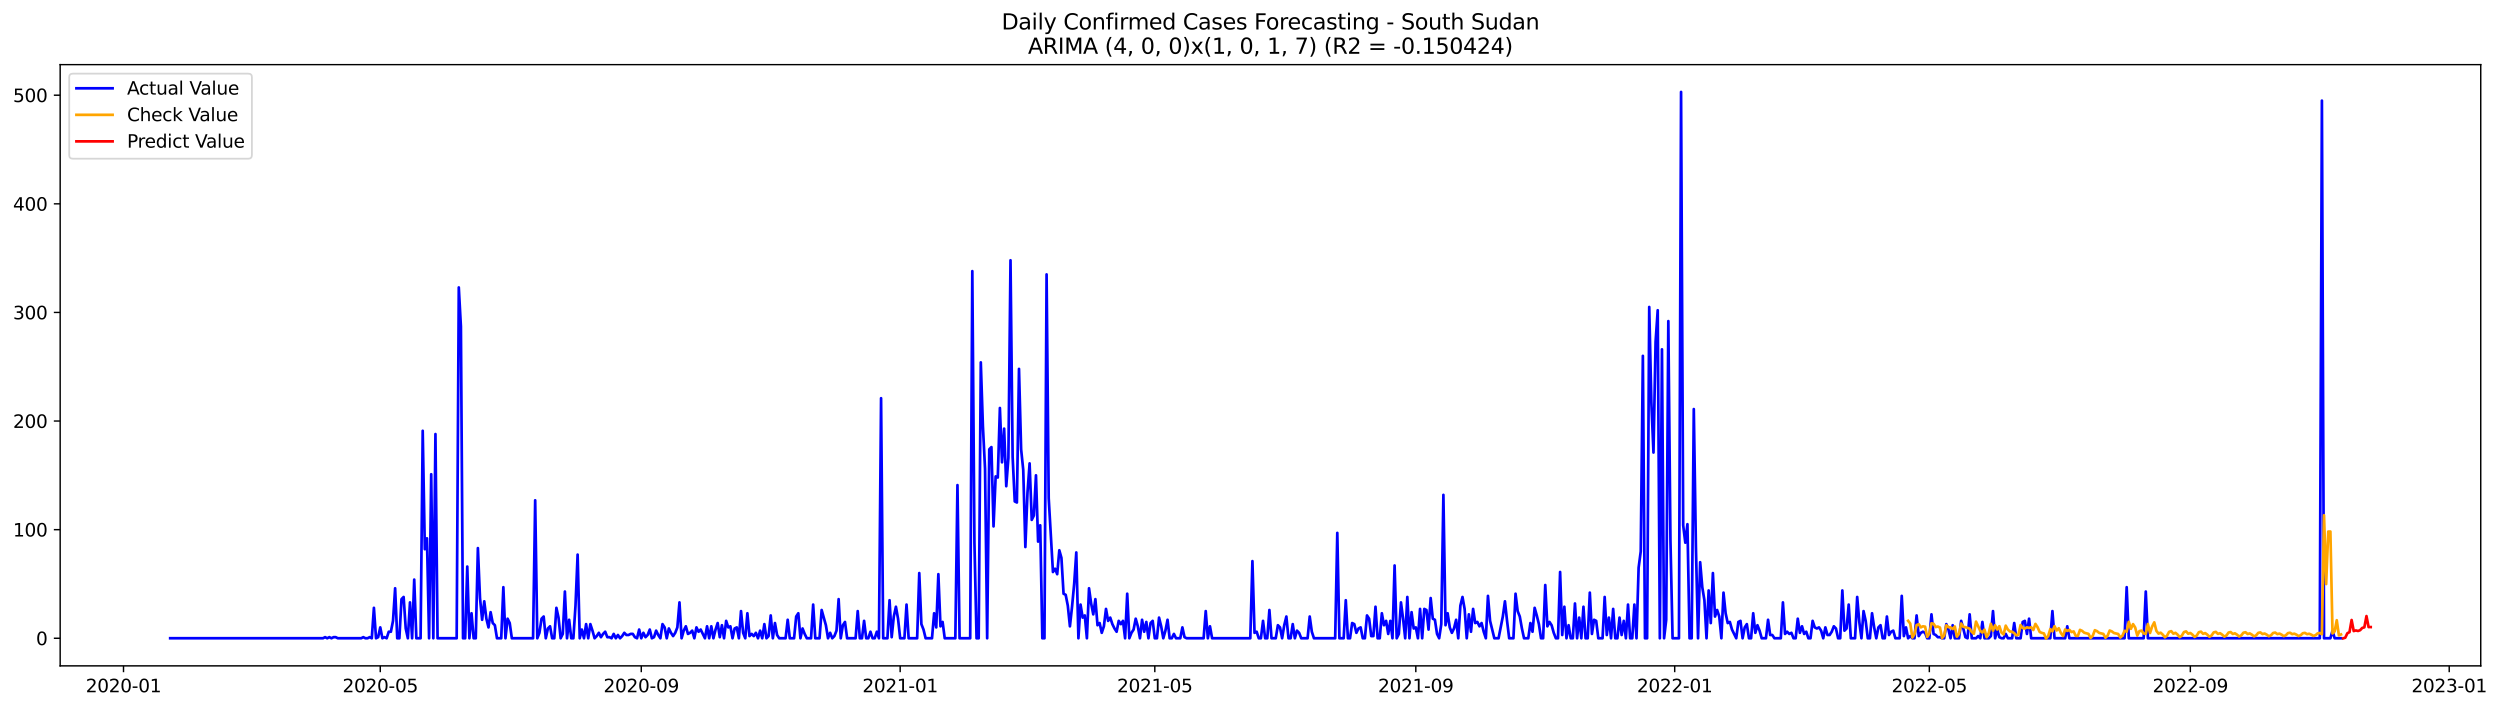 <?xml version="1.0" encoding="utf-8" standalone="no"?>
<!DOCTYPE svg PUBLIC "-//W3C//DTD SVG 1.1//EN"
  "http://www.w3.org/Graphics/SVG/1.1/DTD/svg11.dtd">
<svg xmlns:xlink="http://www.w3.org/1999/xlink" width="1383.145pt" height="392.274pt" viewBox="0 0 1383.145 392.274" xmlns="http://www.w3.org/2000/svg" version="1.1">
 <defs>
  <style type="text/css">*{stroke-linejoin: round; stroke-linecap: butt}</style>
 </defs>
 <g id="figure_1">
  <g id="patch_1">
   <path d="M 0 392.274 
L 1383.145 392.274 
L 1383.145 0 
L 0 0 
z
" style="fill: #ffffff"/>
  </g>
  <g id="axes_1">
   <g id="patch_2">
    <path d="M 33.288 368.396 
L 1372.487 368.396 
L 1372.487 35.755 
L 33.288 35.755 
z
" style="fill: #ffffff"/>
   </g>
   <g id="matplotlib.axis_1">
    <g id="xtick_1">
     <g id="line2d_1">
      <defs>
       <path id="m8ff5a5285f" d="M 0 0 
L 0 3.5 
" style="stroke: #000000; stroke-width: 0.8"/>
      </defs>
      <g>
       <use xlink:href="#m8ff5a5285f" x="68.332" y="368.396" style="stroke: #000000; stroke-width: 0.8"/>
      </g>
     </g>
     <g id="text_1">
      <!-- 2020-01 -->
      <g transform="translate(47.44 382.994)scale(0.1 -0.1)">
       <defs>
        <path id="DejaVuSans-32" d="M 1228 531 
L 3431 531 
L 3431 0 
L 469 0 
L 469 531 
Q 828 903 1448 1529 
Q 2069 2156 2228 2338 
Q 2531 2678 2651 2914 
Q 2772 3150 2772 3378 
Q 2772 3750 2511 3984 
Q 2250 4219 1831 4219 
Q 1534 4219 1204 4116 
Q 875 4013 500 3803 
L 500 4441 
Q 881 4594 1212 4672 
Q 1544 4750 1819 4750 
Q 2544 4750 2975 4387 
Q 3406 4025 3406 3419 
Q 3406 3131 3298 2873 
Q 3191 2616 2906 2266 
Q 2828 2175 2409 1742 
Q 1991 1309 1228 531 
z
" transform="scale(0.016)"/>
        <path id="DejaVuSans-30" d="M 2034 4250 
Q 1547 4250 1301 3770 
Q 1056 3291 1056 2328 
Q 1056 1369 1301 889 
Q 1547 409 2034 409 
Q 2525 409 2770 889 
Q 3016 1369 3016 2328 
Q 3016 3291 2770 3770 
Q 2525 4250 2034 4250 
z
M 2034 4750 
Q 2819 4750 3233 4129 
Q 3647 3509 3647 2328 
Q 3647 1150 3233 529 
Q 2819 -91 2034 -91 
Q 1250 -91 836 529 
Q 422 1150 422 2328 
Q 422 3509 836 4129 
Q 1250 4750 2034 4750 
z
" transform="scale(0.016)"/>
        <path id="DejaVuSans-2d" d="M 313 2009 
L 1997 2009 
L 1997 1497 
L 313 1497 
L 313 2009 
z
" transform="scale(0.016)"/>
        <path id="DejaVuSans-31" d="M 794 531 
L 1825 531 
L 1825 4091 
L 703 3866 
L 703 4441 
L 1819 4666 
L 2450 4666 
L 2450 531 
L 3481 531 
L 3481 0 
L 794 0 
L 794 531 
z
" transform="scale(0.016)"/>
       </defs>
       <use xlink:href="#DejaVuSans-32"/>
       <use xlink:href="#DejaVuSans-30" x="63.623"/>
       <use xlink:href="#DejaVuSans-32" x="127.246"/>
       <use xlink:href="#DejaVuSans-30" x="190.869"/>
       <use xlink:href="#DejaVuSans-2d" x="254.492"/>
       <use xlink:href="#DejaVuSans-30" x="290.576"/>
       <use xlink:href="#DejaVuSans-31" x="354.199"/>
      </g>
     </g>
    </g>
    <g id="xtick_2">
     <g id="line2d_2">
      <g>
       <use xlink:href="#m8ff5a5285f" x="210.388" y="368.396" style="stroke: #000000; stroke-width: 0.8"/>
      </g>
     </g>
     <g id="text_2">
      <!-- 2020-05 -->
      <g transform="translate(189.496 382.994)scale(0.1 -0.1)">
       <defs>
        <path id="DejaVuSans-35" d="M 691 4666 
L 3169 4666 
L 3169 4134 
L 1269 4134 
L 1269 2991 
Q 1406 3038 1543 3061 
Q 1681 3084 1819 3084 
Q 2600 3084 3056 2656 
Q 3513 2228 3513 1497 
Q 3513 744 3044 326 
Q 2575 -91 1722 -91 
Q 1428 -91 1123 -41 
Q 819 9 494 109 
L 494 744 
Q 775 591 1075 516 
Q 1375 441 1709 441 
Q 2250 441 2565 725 
Q 2881 1009 2881 1497 
Q 2881 1984 2565 2268 
Q 2250 2553 1709 2553 
Q 1456 2553 1204 2497 
Q 953 2441 691 2322 
L 691 4666 
z
" transform="scale(0.016)"/>
       </defs>
       <use xlink:href="#DejaVuSans-32"/>
       <use xlink:href="#DejaVuSans-30" x="63.623"/>
       <use xlink:href="#DejaVuSans-32" x="127.246"/>
       <use xlink:href="#DejaVuSans-30" x="190.869"/>
       <use xlink:href="#DejaVuSans-2d" x="254.492"/>
       <use xlink:href="#DejaVuSans-30" x="290.576"/>
       <use xlink:href="#DejaVuSans-35" x="354.199"/>
      </g>
     </g>
    </g>
    <g id="xtick_3">
     <g id="line2d_3">
      <g>
       <use xlink:href="#m8ff5a5285f" x="354.792" y="368.396" style="stroke: #000000; stroke-width: 0.8"/>
      </g>
     </g>
     <g id="text_3">
      <!-- 2020-09 -->
      <g transform="translate(333.9 382.994)scale(0.1 -0.1)">
       <defs>
        <path id="DejaVuSans-39" d="M 703 97 
L 703 672 
Q 941 559 1184 500 
Q 1428 441 1663 441 
Q 2288 441 2617 861 
Q 2947 1281 2994 2138 
Q 2813 1869 2534 1725 
Q 2256 1581 1919 1581 
Q 1219 1581 811 2004 
Q 403 2428 403 3163 
Q 403 3881 828 4315 
Q 1253 4750 1959 4750 
Q 2769 4750 3195 4129 
Q 3622 3509 3622 2328 
Q 3622 1225 3098 567 
Q 2575 -91 1691 -91 
Q 1453 -91 1209 -44 
Q 966 3 703 97 
z
M 1959 2075 
Q 2384 2075 2632 2365 
Q 2881 2656 2881 3163 
Q 2881 3666 2632 3958 
Q 2384 4250 1959 4250 
Q 1534 4250 1286 3958 
Q 1038 3666 1038 3163 
Q 1038 2656 1286 2365 
Q 1534 2075 1959 2075 
z
" transform="scale(0.016)"/>
       </defs>
       <use xlink:href="#DejaVuSans-32"/>
       <use xlink:href="#DejaVuSans-30" x="63.623"/>
       <use xlink:href="#DejaVuSans-32" x="127.246"/>
       <use xlink:href="#DejaVuSans-30" x="190.869"/>
       <use xlink:href="#DejaVuSans-2d" x="254.492"/>
       <use xlink:href="#DejaVuSans-30" x="290.576"/>
       <use xlink:href="#DejaVuSans-39" x="354.199"/>
      </g>
     </g>
    </g>
    <g id="xtick_4">
     <g id="line2d_4">
      <g>
       <use xlink:href="#m8ff5a5285f" x="498.022" y="368.396" style="stroke: #000000; stroke-width: 0.8"/>
      </g>
     </g>
     <g id="text_4">
      <!-- 2021-01 -->
      <g transform="translate(477.13 382.994)scale(0.1 -0.1)">
       <use xlink:href="#DejaVuSans-32"/>
       <use xlink:href="#DejaVuSans-30" x="63.623"/>
       <use xlink:href="#DejaVuSans-32" x="127.246"/>
       <use xlink:href="#DejaVuSans-31" x="190.869"/>
       <use xlink:href="#DejaVuSans-2d" x="254.492"/>
       <use xlink:href="#DejaVuSans-30" x="290.576"/>
       <use xlink:href="#DejaVuSans-31" x="354.199"/>
      </g>
     </g>
    </g>
    <g id="xtick_5">
     <g id="line2d_5">
      <g>
       <use xlink:href="#m8ff5a5285f" x="638.904" y="368.396" style="stroke: #000000; stroke-width: 0.8"/>
      </g>
     </g>
     <g id="text_5">
      <!-- 2021-05 -->
      <g transform="translate(618.012 382.994)scale(0.1 -0.1)">
       <use xlink:href="#DejaVuSans-32"/>
       <use xlink:href="#DejaVuSans-30" x="63.623"/>
       <use xlink:href="#DejaVuSans-32" x="127.246"/>
       <use xlink:href="#DejaVuSans-31" x="190.869"/>
       <use xlink:href="#DejaVuSans-2d" x="254.492"/>
       <use xlink:href="#DejaVuSans-30" x="290.576"/>
       <use xlink:href="#DejaVuSans-35" x="354.199"/>
      </g>
     </g>
    </g>
    <g id="xtick_6">
     <g id="line2d_6">
      <g>
       <use xlink:href="#m8ff5a5285f" x="783.308" y="368.396" style="stroke: #000000; stroke-width: 0.8"/>
      </g>
     </g>
     <g id="text_6">
      <!-- 2021-09 -->
      <g transform="translate(762.416 382.994)scale(0.1 -0.1)">
       <use xlink:href="#DejaVuSans-32"/>
       <use xlink:href="#DejaVuSans-30" x="63.623"/>
       <use xlink:href="#DejaVuSans-32" x="127.246"/>
       <use xlink:href="#DejaVuSans-31" x="190.869"/>
       <use xlink:href="#DejaVuSans-2d" x="254.492"/>
       <use xlink:href="#DejaVuSans-30" x="290.576"/>
       <use xlink:href="#DejaVuSans-39" x="354.199"/>
      </g>
     </g>
    </g>
    <g id="xtick_7">
     <g id="line2d_7">
      <g>
       <use xlink:href="#m8ff5a5285f" x="926.538" y="368.396" style="stroke: #000000; stroke-width: 0.8"/>
      </g>
     </g>
     <g id="text_7">
      <!-- 2022-01 -->
      <g transform="translate(905.646 382.994)scale(0.1 -0.1)">
       <use xlink:href="#DejaVuSans-32"/>
       <use xlink:href="#DejaVuSans-30" x="63.623"/>
       <use xlink:href="#DejaVuSans-32" x="127.246"/>
       <use xlink:href="#DejaVuSans-32" x="190.869"/>
       <use xlink:href="#DejaVuSans-2d" x="254.492"/>
       <use xlink:href="#DejaVuSans-30" x="290.576"/>
       <use xlink:href="#DejaVuSans-31" x="354.199"/>
      </g>
     </g>
    </g>
    <g id="xtick_8">
     <g id="line2d_8">
      <g>
       <use xlink:href="#m8ff5a5285f" x="1067.419" y="368.396" style="stroke: #000000; stroke-width: 0.8"/>
      </g>
     </g>
     <g id="text_8">
      <!-- 2022-05 -->
      <g transform="translate(1046.528 382.994)scale(0.1 -0.1)">
       <use xlink:href="#DejaVuSans-32"/>
       <use xlink:href="#DejaVuSans-30" x="63.623"/>
       <use xlink:href="#DejaVuSans-32" x="127.246"/>
       <use xlink:href="#DejaVuSans-32" x="190.869"/>
       <use xlink:href="#DejaVuSans-2d" x="254.492"/>
       <use xlink:href="#DejaVuSans-30" x="290.576"/>
       <use xlink:href="#DejaVuSans-35" x="354.199"/>
      </g>
     </g>
    </g>
    <g id="xtick_9">
     <g id="line2d_9">
      <g>
       <use xlink:href="#m8ff5a5285f" x="1211.823" y="368.396" style="stroke: #000000; stroke-width: 0.8"/>
      </g>
     </g>
     <g id="text_9">
      <!-- 2022-09 -->
      <g transform="translate(1190.932 382.994)scale(0.1 -0.1)">
       <use xlink:href="#DejaVuSans-32"/>
       <use xlink:href="#DejaVuSans-30" x="63.623"/>
       <use xlink:href="#DejaVuSans-32" x="127.246"/>
       <use xlink:href="#DejaVuSans-32" x="190.869"/>
       <use xlink:href="#DejaVuSans-2d" x="254.492"/>
       <use xlink:href="#DejaVuSans-30" x="290.576"/>
       <use xlink:href="#DejaVuSans-39" x="354.199"/>
      </g>
     </g>
    </g>
    <g id="xtick_10">
     <g id="line2d_10">
      <g>
       <use xlink:href="#m8ff5a5285f" x="1355.053" y="368.396" style="stroke: #000000; stroke-width: 0.8"/>
      </g>
     </g>
     <g id="text_10">
      <!-- 2023-01 -->
      <g transform="translate(1334.162 382.994)scale(0.1 -0.1)">
       <defs>
        <path id="DejaVuSans-33" d="M 2597 2516 
Q 3050 2419 3304 2112 
Q 3559 1806 3559 1356 
Q 3559 666 3084 287 
Q 2609 -91 1734 -91 
Q 1441 -91 1130 -33 
Q 819 25 488 141 
L 488 750 
Q 750 597 1062 519 
Q 1375 441 1716 441 
Q 2309 441 2620 675 
Q 2931 909 2931 1356 
Q 2931 1769 2642 2001 
Q 2353 2234 1838 2234 
L 1294 2234 
L 1294 2753 
L 1863 2753 
Q 2328 2753 2575 2939 
Q 2822 3125 2822 3475 
Q 2822 3834 2567 4026 
Q 2313 4219 1838 4219 
Q 1578 4219 1281 4162 
Q 984 4106 628 3988 
L 628 4550 
Q 988 4650 1302 4700 
Q 1616 4750 1894 4750 
Q 2613 4750 3031 4423 
Q 3450 4097 3450 3541 
Q 3450 3153 3228 2886 
Q 3006 2619 2597 2516 
z
" transform="scale(0.016)"/>
       </defs>
       <use xlink:href="#DejaVuSans-32"/>
       <use xlink:href="#DejaVuSans-30" x="63.623"/>
       <use xlink:href="#DejaVuSans-32" x="127.246"/>
       <use xlink:href="#DejaVuSans-33" x="190.869"/>
       <use xlink:href="#DejaVuSans-2d" x="254.492"/>
       <use xlink:href="#DejaVuSans-30" x="290.576"/>
       <use xlink:href="#DejaVuSans-31" x="354.199"/>
      </g>
     </g>
    </g>
   </g>
   <g id="matplotlib.axis_2">
    <g id="ytick_1">
     <g id="line2d_11">
      <defs>
       <path id="me4db5948c8" d="M 0 0 
L -3.5 0 
" style="stroke: #000000; stroke-width: 0.8"/>
      </defs>
      <g>
       <use xlink:href="#me4db5948c8" x="33.288" y="353.12" style="stroke: #000000; stroke-width: 0.8"/>
      </g>
     </g>
     <g id="text_11">
      <!-- 0 -->
      <g transform="translate(19.925 356.919)scale(0.1 -0.1)">
       <use xlink:href="#DejaVuSans-30"/>
      </g>
     </g>
    </g>
    <g id="ytick_2">
     <g id="line2d_12">
      <g>
       <use xlink:href="#me4db5948c8" x="33.288" y="293.032" style="stroke: #000000; stroke-width: 0.8"/>
      </g>
     </g>
     <g id="text_12">
      <!-- 100 -->
      <g transform="translate(7.2 296.831)scale(0.1 -0.1)">
       <use xlink:href="#DejaVuSans-31"/>
       <use xlink:href="#DejaVuSans-30" x="63.623"/>
       <use xlink:href="#DejaVuSans-30" x="127.246"/>
      </g>
     </g>
    </g>
    <g id="ytick_3">
     <g id="line2d_13">
      <g>
       <use xlink:href="#me4db5948c8" x="33.288" y="232.943" style="stroke: #000000; stroke-width: 0.8"/>
      </g>
     </g>
     <g id="text_13">
      <!-- 200 -->
      <g transform="translate(7.2 236.743)scale(0.1 -0.1)">
       <use xlink:href="#DejaVuSans-32"/>
       <use xlink:href="#DejaVuSans-30" x="63.623"/>
       <use xlink:href="#DejaVuSans-30" x="127.246"/>
      </g>
     </g>
    </g>
    <g id="ytick_4">
     <g id="line2d_14">
      <g>
       <use xlink:href="#me4db5948c8" x="33.288" y="172.855" style="stroke: #000000; stroke-width: 0.8"/>
      </g>
     </g>
     <g id="text_14">
      <!-- 300 -->
      <g transform="translate(7.2 176.654)scale(0.1 -0.1)">
       <use xlink:href="#DejaVuSans-33"/>
       <use xlink:href="#DejaVuSans-30" x="63.623"/>
       <use xlink:href="#DejaVuSans-30" x="127.246"/>
      </g>
     </g>
    </g>
    <g id="ytick_5">
     <g id="line2d_15">
      <g>
       <use xlink:href="#me4db5948c8" x="33.288" y="112.767" style="stroke: #000000; stroke-width: 0.8"/>
      </g>
     </g>
     <g id="text_15">
      <!-- 400 -->
      <g transform="translate(7.2 116.566)scale(0.1 -0.1)">
       <defs>
        <path id="DejaVuSans-34" d="M 2419 4116 
L 825 1625 
L 2419 1625 
L 2419 4116 
z
M 2253 4666 
L 3047 4666 
L 3047 1625 
L 3713 1625 
L 3713 1100 
L 3047 1100 
L 3047 0 
L 2419 0 
L 2419 1100 
L 313 1100 
L 313 1709 
L 2253 4666 
z
" transform="scale(0.016)"/>
       </defs>
       <use xlink:href="#DejaVuSans-34"/>
       <use xlink:href="#DejaVuSans-30" x="63.623"/>
       <use xlink:href="#DejaVuSans-30" x="127.246"/>
      </g>
     </g>
    </g>
    <g id="ytick_6">
     <g id="line2d_16">
      <g>
       <use xlink:href="#me4db5948c8" x="33.288" y="52.678" style="stroke: #000000; stroke-width: 0.8"/>
      </g>
     </g>
     <g id="text_16">
      <!-- 500 -->
      <g transform="translate(7.2 56.477)scale(0.1 -0.1)">
       <use xlink:href="#DejaVuSans-35"/>
       <use xlink:href="#DejaVuSans-30" x="63.623"/>
       <use xlink:href="#DejaVuSans-30" x="127.246"/>
      </g>
     </g>
    </g>
   </g>
   <g id="line2d_17">
    <path d="M 94.16 353.12 
L 178.689 353.12 
L 179.863 352.519 
L 181.037 353.12 
L 182.211 352.519 
L 183.385 353.12 
L 184.559 352.519 
L 185.733 352.519 
L 186.907 353.12 
L 199.822 353.12 
L 200.996 352.519 
L 202.17 353.12 
L 203.344 353.12 
L 204.518 352.519 
L 205.692 353.12 
L 206.866 336.295 
L 208.04 353.12 
L 209.214 352.519 
L 210.388 347.111 
L 211.562 353.12 
L 212.736 352.519 
L 213.91 353.12 
L 215.084 349.515 
L 216.258 349.515 
L 217.432 343.506 
L 218.606 325.479 
L 219.78 353.12 
L 220.954 353.12 
L 222.128 331.488 
L 223.302 330.287 
L 224.476 347.712 
L 225.65 353.12 
L 226.824 333.291 
L 227.998 353.12 
L 229.172 320.672 
L 230.346 353.12 
L 232.694 353.12 
L 233.868 238.351 
L 235.042 303.848 
L 236.216 297.839 
L 237.39 353.12 
L 238.564 262.387 
L 239.738 353.12 
L 240.912 240.154 
L 242.086 353.12 
L 252.652 353.12 
L 253.826 159.035 
L 255 180.666 
L 256.174 353.12 
L 257.348 353.12 
L 258.522 313.462 
L 259.696 353.12 
L 260.87 339.3 
L 262.045 353.12 
L 263.219 353.12 
L 264.393 303.247 
L 265.567 330.887 
L 266.741 342.905 
L 267.915 332.69 
L 269.089 342.304 
L 270.263 347.111 
L 271.437 338.699 
L 272.611 344.708 
L 273.785 345.91 
L 274.959 353.12 
L 277.307 353.12 
L 278.481 324.879 
L 279.655 353.12 
L 280.829 342.304 
L 282.003 344.708 
L 283.177 353.12 
L 294.917 353.12 
L 296.091 276.808 
L 297.265 353.12 
L 298.439 350.116 
L 299.613 342.304 
L 300.787 341.102 
L 301.961 353.12 
L 303.135 347.712 
L 304.309 346.51 
L 305.483 353.12 
L 306.657 353.12 
L 307.831 336.295 
L 309.005 341.703 
L 310.179 353.12 
L 311.353 350.717 
L 312.527 327.282 
L 313.701 353.12 
L 314.875 342.905 
L 316.049 353.12 
L 317.223 353.12 
L 318.397 335.094 
L 319.571 306.852 
L 320.745 353.12 
L 321.919 348.313 
L 323.093 353.12 
L 324.267 345.309 
L 325.441 353.12 
L 326.615 345.309 
L 327.789 348.914 
L 328.963 353.12 
L 330.137 351.918 
L 331.311 350.116 
L 332.485 352.519 
L 333.659 350.717 
L 334.833 349.515 
L 336.008 352.519 
L 337.182 352.519 
L 338.356 353.12 
L 339.53 350.717 
L 340.704 353.12 
L 341.878 351.317 
L 343.052 353.12 
L 344.226 351.918 
L 345.4 350.116 
L 346.574 351.317 
L 347.748 351.317 
L 348.922 350.717 
L 350.096 350.717 
L 351.27 352.519 
L 352.444 353.12 
L 353.618 348.313 
L 354.792 353.12 
L 355.966 350.116 
L 357.14 352.519 
L 358.314 351.317 
L 359.488 348.313 
L 360.662 353.12 
L 361.836 352.519 
L 363.01 348.914 
L 364.184 351.317 
L 365.358 353.12 
L 366.532 345.309 
L 367.706 347.111 
L 368.88 353.12 
L 370.054 347.712 
L 371.228 350.116 
L 372.402 351.918 
L 373.576 350.116 
L 374.75 347.111 
L 375.924 333.291 
L 377.098 353.12 
L 378.272 348.914 
L 379.446 346.51 
L 380.62 350.717 
L 381.794 350.116 
L 382.968 348.914 
L 384.142 353.12 
L 385.316 347.111 
L 386.49 349.515 
L 387.664 348.313 
L 390.012 353.12 
L 391.186 346.51 
L 392.36 353.12 
L 393.534 346.51 
L 394.708 353.12 
L 395.882 348.313 
L 397.056 344.708 
L 398.23 352.519 
L 399.404 345.91 
L 400.578 353.12 
L 401.752 343.506 
L 402.926 347.111 
L 404.1 346.51 
L 405.274 353.12 
L 406.448 347.712 
L 407.622 347.111 
L 408.797 353.12 
L 409.971 338.098 
L 411.145 350.116 
L 412.319 353.12 
L 413.493 339.3 
L 414.667 351.918 
L 415.841 350.717 
L 417.015 351.918 
L 418.189 350.116 
L 419.363 353.12 
L 420.537 348.914 
L 421.711 353.12 
L 422.885 345.309 
L 424.059 353.12 
L 425.233 351.918 
L 426.407 340.502 
L 427.581 353.12 
L 428.755 344.708 
L 429.929 351.317 
L 431.103 353.12 
L 434.625 353.12 
L 435.799 342.905 
L 436.973 353.12 
L 439.321 353.12 
L 440.495 341.102 
L 441.669 339.3 
L 442.843 353.12 
L 444.017 347.712 
L 445.191 350.717 
L 446.365 353.12 
L 448.713 353.12 
L 449.887 334.493 
L 451.061 353.12 
L 453.409 353.12 
L 454.583 337.497 
L 456.931 345.91 
L 458.105 353.12 
L 459.279 350.116 
L 460.453 353.12 
L 461.627 351.918 
L 462.801 348.914 
L 463.975 331.488 
L 465.149 353.12 
L 466.323 345.91 
L 467.497 344.107 
L 468.671 353.12 
L 473.367 353.12 
L 474.541 338.098 
L 475.715 353.12 
L 476.889 353.12 
L 478.063 343.506 
L 479.237 353.12 
L 480.411 353.12 
L 481.585 349.515 
L 482.76 353.12 
L 483.934 353.12 
L 485.108 349.515 
L 486.282 353.12 
L 487.456 220.325 
L 488.63 353.12 
L 490.978 353.12 
L 492.152 332.089 
L 493.326 352.519 
L 494.5 341.102 
L 495.674 335.695 
L 496.848 342.304 
L 498.022 353.12 
L 500.37 353.12 
L 501.544 334.493 
L 502.718 353.12 
L 507.414 353.12 
L 508.588 317.067 
L 509.762 345.309 
L 510.936 348.313 
L 512.11 353.12 
L 515.632 353.12 
L 516.806 339.3 
L 517.98 347.111 
L 519.154 317.668 
L 520.328 346.51 
L 521.502 344.107 
L 522.676 353.12 
L 528.546 353.12 
L 529.72 268.395 
L 530.894 353.12 
L 536.764 353.12 
L 537.938 150.021 
L 539.112 300.242 
L 540.286 353.12 
L 541.46 353.12 
L 542.634 200.496 
L 543.808 235.948 
L 544.982 259.382 
L 546.156 353.12 
L 547.33 248.566 
L 548.504 247.365 
L 549.678 291.229 
L 550.852 263.588 
L 552.026 264.189 
L 553.2 225.733 
L 554.374 255.777 
L 555.548 237.15 
L 556.723 268.996 
L 557.897 253.373 
L 559.071 144.013 
L 560.245 252.773 
L 561.419 277.409 
L 562.593 278.01 
L 563.767 204.101 
L 564.941 248.566 
L 566.115 259.983 
L 567.289 302.646 
L 568.463 272.602 
L 569.637 256.378 
L 570.811 287.624 
L 571.985 285.22 
L 573.159 262.988 
L 574.333 299.641 
L 575.507 290.628 
L 576.681 353.12 
L 577.855 353.12 
L 579.029 151.824 
L 580.203 275.606 
L 582.551 316.466 
L 583.725 314.664 
L 584.899 317.668 
L 586.073 304.449 
L 587.247 308.655 
L 588.421 328.484 
L 589.595 329.085 
L 590.769 335.094 
L 591.943 346.51 
L 593.117 335.695 
L 594.291 323.076 
L 595.465 305.65 
L 596.639 353.12 
L 597.813 334.493 
L 598.987 341.703 
L 600.161 340.502 
L 601.335 353.12 
L 602.509 325.479 
L 603.683 333.892 
L 604.857 339.901 
L 606.031 331.488 
L 607.205 345.91 
L 608.379 344.708 
L 609.553 350.116 
L 610.727 346.51 
L 611.901 336.896 
L 613.075 343.506 
L 614.249 341.703 
L 615.423 345.309 
L 616.597 347.712 
L 617.771 349.515 
L 618.945 343.506 
L 620.119 345.309 
L 621.293 343.506 
L 622.467 353.12 
L 623.641 328.484 
L 624.815 353.12 
L 625.989 350.116 
L 627.163 348.313 
L 628.337 342.304 
L 629.512 346.51 
L 630.686 353.12 
L 631.86 342.905 
L 633.034 349.515 
L 634.208 344.107 
L 635.382 353.12 
L 636.556 344.708 
L 637.73 343.506 
L 638.904 353.12 
L 640.078 353.12 
L 641.252 341.703 
L 642.426 346.51 
L 643.6 353.12 
L 644.774 348.914 
L 645.948 342.905 
L 647.122 353.12 
L 648.296 353.12 
L 649.47 350.717 
L 650.644 353.12 
L 652.992 353.12 
L 654.166 347.111 
L 655.34 352.519 
L 656.514 353.12 
L 665.906 353.12 
L 667.08 338.098 
L 668.254 353.12 
L 669.428 346.51 
L 670.602 353.12 
L 691.734 353.12 
L 692.908 310.457 
L 694.082 350.116 
L 695.256 349.515 
L 696.43 353.12 
L 697.604 353.12 
L 698.778 343.506 
L 699.952 353.12 
L 701.126 353.12 
L 702.3 337.497 
L 703.475 353.12 
L 705.823 353.12 
L 706.997 345.91 
L 708.171 347.111 
L 709.345 353.12 
L 710.519 345.91 
L 711.693 341.102 
L 712.867 353.12 
L 714.041 353.12 
L 715.215 345.309 
L 716.389 353.12 
L 717.563 348.914 
L 718.737 350.116 
L 719.911 353.12 
L 723.433 353.12 
L 724.607 341.102 
L 725.781 349.515 
L 726.955 353.12 
L 738.695 353.12 
L 739.869 294.834 
L 741.043 353.12 
L 743.391 353.12 
L 744.565 332.089 
L 745.739 353.12 
L 746.913 353.12 
L 748.087 344.708 
L 749.261 345.309 
L 750.435 350.116 
L 751.609 347.712 
L 752.783 347.111 
L 753.957 353.12 
L 755.131 353.12 
L 756.305 340.502 
L 757.479 342.304 
L 758.653 351.918 
L 759.827 351.918 
L 761.001 335.695 
L 762.175 353.12 
L 763.349 353.12 
L 764.523 339.3 
L 765.697 345.91 
L 766.871 343.506 
L 768.045 350.717 
L 769.219 343.506 
L 770.393 353.12 
L 771.567 312.861 
L 772.741 353.12 
L 773.915 350.717 
L 775.089 333.291 
L 776.263 342.304 
L 777.438 353.12 
L 778.612 330.287 
L 779.786 353.12 
L 780.96 338.699 
L 782.134 347.712 
L 783.308 347.111 
L 784.482 353.12 
L 785.656 336.896 
L 786.83 353.12 
L 788.004 336.896 
L 789.178 337.497 
L 790.352 348.313 
L 791.526 330.887 
L 792.7 342.304 
L 793.874 342.905 
L 795.048 350.717 
L 796.222 353.12 
L 797.396 345.309 
L 798.57 273.803 
L 799.744 345.91 
L 800.918 339.3 
L 802.092 347.111 
L 803.266 350.116 
L 804.44 347.712 
L 805.614 342.905 
L 806.788 353.12 
L 807.962 335.094 
L 809.136 330.287 
L 810.31 336.896 
L 811.484 353.12 
L 812.658 339.901 
L 813.832 349.515 
L 815.006 336.896 
L 816.18 344.708 
L 817.354 344.107 
L 818.528 346.51 
L 819.702 344.708 
L 820.876 349.515 
L 822.05 353.12 
L 823.224 329.686 
L 824.398 343.506 
L 826.746 353.12 
L 829.094 353.12 
L 831.442 341.102 
L 832.616 332.69 
L 833.79 343.506 
L 834.964 353.12 
L 837.312 353.12 
L 838.486 328.484 
L 839.66 338.098 
L 840.834 341.102 
L 842.008 347.712 
L 843.182 353.12 
L 845.53 353.12 
L 846.704 344.708 
L 847.878 349.515 
L 849.052 336.295 
L 850.227 340.502 
L 851.401 345.309 
L 852.575 353.12 
L 853.749 353.12 
L 854.923 323.677 
L 856.097 346.51 
L 857.271 344.107 
L 858.445 345.91 
L 859.619 350.116 
L 860.793 353.12 
L 861.967 353.12 
L 863.141 316.466 
L 864.315 351.317 
L 865.489 335.695 
L 866.663 353.12 
L 867.837 345.91 
L 869.011 353.12 
L 870.185 353.12 
L 871.359 333.892 
L 872.533 353.12 
L 873.707 341.703 
L 874.881 353.12 
L 876.055 335.695 
L 877.229 353.12 
L 878.403 353.12 
L 879.577 327.883 
L 880.751 350.717 
L 881.925 342.905 
L 883.099 343.506 
L 884.273 353.12 
L 886.621 353.12 
L 887.795 330.287 
L 888.969 351.317 
L 890.143 341.703 
L 891.317 353.12 
L 892.491 336.896 
L 893.665 353.12 
L 894.839 353.12 
L 896.013 341.703 
L 897.187 351.317 
L 898.361 343.506 
L 899.535 353.12 
L 900.709 334.493 
L 901.883 353.12 
L 903.057 353.12 
L 904.231 334.493 
L 905.405 353.12 
L 906.579 314.063 
L 907.753 305.049 
L 908.927 196.89 
L 910.101 353.12 
L 911.275 353.12 
L 912.449 169.851 
L 913.623 222.728 
L 914.797 250.369 
L 915.971 189.079 
L 917.145 171.653 
L 918.319 353.12 
L 919.493 193.285 
L 920.667 353.12 
L 921.841 342.905 
L 923.015 177.662 
L 924.19 299.041 
L 925.364 353.12 
L 928.886 353.12 
L 930.06 50.876 
L 931.234 290.628 
L 932.408 300.242 
L 933.582 290.027 
L 934.756 353.12 
L 935.93 353.12 
L 937.104 226.334 
L 938.278 302.646 
L 939.452 353.12 
L 940.626 311.058 
L 941.8 324.879 
L 942.974 332.089 
L 944.148 353.12 
L 945.322 326.681 
L 946.496 344.708 
L 947.67 317.067 
L 948.844 341.102 
L 950.018 337.497 
L 951.192 341.102 
L 952.366 353.12 
L 953.54 327.883 
L 954.714 339.3 
L 955.888 344.708 
L 957.062 344.107 
L 958.236 348.313 
L 960.584 353.12 
L 961.758 344.107 
L 962.932 343.506 
L 964.106 353.12 
L 965.28 347.111 
L 966.454 345.309 
L 967.628 353.12 
L 968.802 353.12 
L 969.976 339.3 
L 971.15 350.116 
L 972.324 345.91 
L 973.498 348.914 
L 974.672 353.12 
L 977.02 353.12 
L 978.194 342.905 
L 979.368 351.317 
L 980.542 351.317 
L 981.716 353.12 
L 985.238 353.12 
L 986.412 333.291 
L 987.586 350.717 
L 988.76 349.515 
L 989.934 350.717 
L 991.108 350.116 
L 992.282 353.12 
L 993.456 353.12 
L 994.63 342.304 
L 995.804 350.116 
L 996.978 346.51 
L 998.153 350.717 
L 999.327 349.515 
L 1000.501 353.12 
L 1001.675 353.12 
L 1002.849 343.506 
L 1004.023 347.111 
L 1005.197 347.712 
L 1006.371 347.111 
L 1007.545 348.914 
L 1008.719 353.12 
L 1009.893 347.111 
L 1011.067 351.317 
L 1012.241 351.317 
L 1013.415 349.515 
L 1014.589 346.51 
L 1015.763 347.712 
L 1016.937 353.12 
L 1018.111 353.12 
L 1019.285 326.681 
L 1020.459 348.914 
L 1021.633 347.712 
L 1022.807 334.493 
L 1023.981 353.12 
L 1026.329 353.12 
L 1027.503 330.287 
L 1028.677 344.107 
L 1029.851 353.12 
L 1031.025 338.098 
L 1032.199 343.506 
L 1033.373 353.12 
L 1034.547 353.12 
L 1035.721 339.3 
L 1036.895 347.111 
L 1038.069 353.12 
L 1039.243 347.111 
L 1040.417 345.91 
L 1041.591 353.12 
L 1042.765 353.12 
L 1043.939 341.102 
L 1045.113 351.317 
L 1046.287 349.515 
L 1047.461 348.914 
L 1048.635 353.12 
L 1050.983 353.12 
L 1052.157 329.686 
L 1053.331 351.918 
L 1054.505 347.111 
L 1055.679 353.12 
L 1056.853 351.918 
L 1058.027 353.12 
L 1059.201 353.12 
L 1060.375 340.502 
L 1061.549 351.918 
L 1062.723 350.116 
L 1063.897 349.515 
L 1065.071 350.116 
L 1066.245 353.12 
L 1067.419 353.12 
L 1068.593 339.901 
L 1069.767 350.717 
L 1070.942 351.317 
L 1072.116 352.519 
L 1073.29 352.519 
L 1074.464 353.12 
L 1075.638 353.12 
L 1076.812 345.309 
L 1077.986 348.313 
L 1079.16 353.12 
L 1080.334 345.91 
L 1081.508 353.12 
L 1083.856 353.12 
L 1085.03 343.506 
L 1086.204 347.712 
L 1087.378 352.519 
L 1088.552 353.12 
L 1089.726 339.901 
L 1090.9 353.12 
L 1093.248 353.12 
L 1094.422 351.918 
L 1095.596 353.12 
L 1096.77 344.107 
L 1097.944 353.12 
L 1100.292 353.12 
L 1101.466 351.918 
L 1102.64 338.098 
L 1103.814 353.12 
L 1104.988 348.313 
L 1106.162 352.519 
L 1107.336 353.12 
L 1108.51 353.12 
L 1109.684 350.717 
L 1110.858 353.12 
L 1113.206 353.12 
L 1114.38 344.708 
L 1115.554 353.12 
L 1117.902 353.12 
L 1119.076 344.107 
L 1120.25 343.506 
L 1121.424 350.717 
L 1122.598 342.304 
L 1123.772 353.12 
L 1134.338 353.12 
L 1135.512 338.098 
L 1136.686 353.12 
L 1142.556 353.12 
L 1143.73 346.51 
L 1144.905 353.12 
L 1175.429 353.12 
L 1176.603 324.879 
L 1177.777 353.12 
L 1185.995 353.12 
L 1187.169 327.282 
L 1188.343 353.12 
L 1283.438 353.12 
L 1284.612 55.683 
L 1285.786 353.12 
L 1289.308 353.12 
L 1290.482 348.914 
L 1291.657 353.12 
L 1295.179 353.12 
L 1295.179 353.12 
" clip-path="url(#p45b6e17e08)" style="fill: none; stroke: #0000ff; stroke-width: 1.5; stroke-linecap: square"/>
   </g>
   <g id="line2d_18">
    <path d="M 1055.679 343.475 
L 1056.853 344.979 
L 1058.027 352.708 
L 1059.201 350.865 
L 1060.375 345.833 
L 1061.549 345.345 
L 1062.723 347.105 
L 1063.897 346.505 
L 1065.071 346.715 
L 1066.245 352.367 
L 1067.419 350.537 
L 1068.593 344.844 
L 1069.767 345.109 
L 1070.942 346.93 
L 1072.116 346.633 
L 1073.29 347.21 
L 1074.464 353.012 
L 1075.638 351.55 
L 1076.812 345.952 
L 1077.986 346.973 
L 1079.16 347.083 
L 1080.334 348.013 
L 1081.508 346.611 
L 1082.682 352.231 
L 1083.856 350.62 
L 1085.03 344.961 
L 1086.204 346.785 
L 1087.378 346.988 
L 1089.726 347.817 
L 1090.9 349.613 
L 1092.074 350.633 
L 1093.248 343.924 
L 1095.596 349.005 
L 1096.77 349.971 
L 1097.944 348.329 
L 1099.118 352.527 
L 1100.292 350.219 
L 1101.466 345.148 
L 1102.64 348.907 
L 1103.814 345.986 
L 1104.988 348.293 
L 1106.162 346.442 
L 1107.336 349.98 
L 1108.51 350.965 
L 1109.684 346.159 
L 1110.858 348.302 
L 1112.032 349.394 
L 1113.206 349.483 
L 1114.38 350.311 
L 1115.554 351.529 
L 1116.728 351.13 
L 1117.902 345.818 
L 1119.076 347.5 
L 1120.25 347.748 
L 1121.424 347.079 
L 1122.598 347.421 
L 1123.772 347.058 
L 1124.946 348.55 
L 1126.12 345.192 
L 1127.294 346.999 
L 1128.468 349.648 
L 1129.642 350.14 
L 1130.816 350.455 
L 1131.99 353.276 
L 1133.164 351.919 
L 1134.338 348.06 
L 1135.512 349.283 
L 1136.686 346.444 
L 1137.86 348.798 
L 1139.034 347.591 
L 1140.208 350.23 
L 1141.382 351.865 
L 1142.556 348.28 
L 1143.73 349.044 
L 1144.905 348.481 
L 1146.079 349.693 
L 1147.253 349.342 
L 1148.427 351.784 
L 1149.601 351.815 
L 1150.775 348.485 
L 1151.949 349.031 
L 1153.123 350.061 
L 1155.471 350.694 
L 1156.645 352.954 
L 1157.819 351.769 
L 1158.993 348.675 
L 1160.167 349.183 
L 1161.341 350.139 
L 1163.689 350.728 
L 1164.863 352.827 
L 1166.037 351.726 
L 1167.211 348.852 
L 1168.385 349.323 
L 1169.559 350.212 
L 1171.907 350.759 
L 1173.081 352.709 
L 1174.255 351.686 
L 1175.429 349.016 
L 1176.603 349.454 
L 1177.777 344.053 
L 1178.951 347.885 
L 1180.125 345.308 
L 1181.299 347.156 
L 1182.473 351.649 
L 1183.647 349.169 
L 1184.821 348.876 
L 1185.995 350.497 
L 1187.169 350.654 
L 1188.343 345.253 
L 1189.517 350.199 
L 1190.691 346.601 
L 1191.865 344.331 
L 1193.039 349.039 
L 1194.213 350.544 
L 1195.387 350.05 
L 1196.561 351.106 
L 1197.735 352.588 
L 1198.909 351.706 
L 1200.083 349.566 
L 1201.257 349.19 
L 1202.431 350.588 
L 1203.605 350.129 
L 1204.779 351.11 
L 1205.953 352.486 
L 1207.127 351.668 
L 1208.301 349.679 
L 1209.475 349.33 
L 1210.649 350.629 
L 1211.823 350.203 
L 1212.997 351.114 
L 1214.171 352.392 
L 1215.345 351.632 
L 1216.519 349.785 
L 1217.693 349.46 
L 1218.868 350.667 
L 1220.042 350.271 
L 1221.216 351.117 
L 1222.39 352.305 
L 1223.564 351.598 
L 1224.738 349.882 
L 1225.912 349.581 
L 1227.086 350.702 
L 1228.26 350.334 
L 1229.434 351.121 
L 1230.608 352.224 
L 1231.782 351.567 
L 1232.956 349.973 
L 1234.13 349.694 
L 1235.304 350.735 
L 1236.478 350.393 
L 1237.652 351.124 
L 1238.826 352.148 
L 1240 351.539 
L 1241.174 350.058 
L 1242.348 349.798 
L 1243.522 350.765 
L 1244.696 350.448 
L 1245.87 351.126 
L 1247.044 352.078 
L 1248.218 351.512 
L 1249.392 350.136 
L 1250.566 349.895 
L 1251.74 350.793 
L 1252.914 350.499 
L 1254.088 351.129 
L 1255.262 352.013 
L 1256.436 351.487 
L 1257.61 350.209 
L 1258.784 349.985 
L 1259.958 350.82 
L 1261.132 350.546 
L 1262.306 351.131 
L 1263.48 351.953 
L 1264.654 351.464 
L 1265.828 350.277 
L 1267.002 350.069 
L 1268.176 350.844 
L 1269.35 350.59 
L 1270.524 351.134 
L 1271.698 351.897 
L 1272.872 351.443 
L 1274.046 350.34 
L 1275.22 350.147 
L 1276.394 350.867 
L 1277.568 350.631 
L 1278.742 351.136 
L 1279.916 351.845 
L 1281.09 351.423 
L 1282.264 350.399 
L 1283.438 350.219 
L 1284.612 350.888 
L 1285.786 285.093 
L 1286.96 323.13 
L 1288.134 294.087 
L 1289.308 294.083 
L 1290.482 350.453 
L 1291.657 349.358 
L 1292.831 343.145 
L 1294.005 351.511 
L 1295.179 351.022 
L 1295.179 351.022 
" clip-path="url(#p45b6e17e08)" style="fill: none; stroke: #ffa500; stroke-width: 1.5; stroke-linecap: square"/>
   </g>
   <g id="line2d_19">
    <path d="M 1296.353 353.18 
L 1297.527 352.82 
L 1298.701 350.339 
L 1299.875 349.741 
L 1301.049 343.039 
L 1302.223 349.127 
L 1303.397 348.784 
L 1304.571 349.099 
L 1305.745 348.67 
L 1306.919 347.415 
L 1308.093 347.067 
L 1309.267 340.861 
L 1310.441 346.928 
L 1311.615 346.934 
" clip-path="url(#p45b6e17e08)" style="fill: none; stroke: #ff0000; stroke-width: 1.5; stroke-linecap: square"/>
   </g>
   <g id="patch_3">
    <path d="M 33.288 368.396 
L 33.288 35.755 
" style="fill: none; stroke: #000000; stroke-width: 0.8; stroke-linejoin: miter; stroke-linecap: square"/>
   </g>
   <g id="patch_4">
    <path d="M 1372.487 368.396 
L 1372.487 35.755 
" style="fill: none; stroke: #000000; stroke-width: 0.8; stroke-linejoin: miter; stroke-linecap: square"/>
   </g>
   <g id="patch_5">
    <path d="M 33.288 368.396 
L 1372.487 368.396 
" style="fill: none; stroke: #000000; stroke-width: 0.8; stroke-linejoin: miter; stroke-linecap: square"/>
   </g>
   <g id="patch_6">
    <path d="M 33.288 35.755 
L 1372.487 35.755 
" style="fill: none; stroke: #000000; stroke-width: 0.8; stroke-linejoin: miter; stroke-linecap: square"/>
   </g>
   <g id="text_17">
    <!-- Daily Confirmed Cases Forecasting - South Sudan -->
    <g transform="translate(554.143 16.318)scale(0.12 -0.12)">
     <defs>
      <path id="DejaVuSans-44" d="M 1259 4147 
L 1259 519 
L 2022 519 
Q 2988 519 3436 956 
Q 3884 1394 3884 2338 
Q 3884 3275 3436 3711 
Q 2988 4147 2022 4147 
L 1259 4147 
z
M 628 4666 
L 1925 4666 
Q 3281 4666 3915 4102 
Q 4550 3538 4550 2338 
Q 4550 1131 3912 565 
Q 3275 0 1925 0 
L 628 0 
L 628 4666 
z
" transform="scale(0.016)"/>
      <path id="DejaVuSans-61" d="M 2194 1759 
Q 1497 1759 1228 1600 
Q 959 1441 959 1056 
Q 959 750 1161 570 
Q 1363 391 1709 391 
Q 2188 391 2477 730 
Q 2766 1069 2766 1631 
L 2766 1759 
L 2194 1759 
z
M 3341 1997 
L 3341 0 
L 2766 0 
L 2766 531 
Q 2569 213 2275 61 
Q 1981 -91 1556 -91 
Q 1019 -91 701 211 
Q 384 513 384 1019 
Q 384 1609 779 1909 
Q 1175 2209 1959 2209 
L 2766 2209 
L 2766 2266 
Q 2766 2663 2505 2880 
Q 2244 3097 1772 3097 
Q 1472 3097 1187 3025 
Q 903 2953 641 2809 
L 641 3341 
Q 956 3463 1253 3523 
Q 1550 3584 1831 3584 
Q 2591 3584 2966 3190 
Q 3341 2797 3341 1997 
z
" transform="scale(0.016)"/>
      <path id="DejaVuSans-69" d="M 603 3500 
L 1178 3500 
L 1178 0 
L 603 0 
L 603 3500 
z
M 603 4863 
L 1178 4863 
L 1178 4134 
L 603 4134 
L 603 4863 
z
" transform="scale(0.016)"/>
      <path id="DejaVuSans-6c" d="M 603 4863 
L 1178 4863 
L 1178 0 
L 603 0 
L 603 4863 
z
" transform="scale(0.016)"/>
      <path id="DejaVuSans-79" d="M 2059 -325 
Q 1816 -950 1584 -1140 
Q 1353 -1331 966 -1331 
L 506 -1331 
L 506 -850 
L 844 -850 
Q 1081 -850 1212 -737 
Q 1344 -625 1503 -206 
L 1606 56 
L 191 3500 
L 800 3500 
L 1894 763 
L 2988 3500 
L 3597 3500 
L 2059 -325 
z
" transform="scale(0.016)"/>
      <path id="DejaVuSans-20" transform="scale(0.016)"/>
      <path id="DejaVuSans-43" d="M 4122 4306 
L 4122 3641 
Q 3803 3938 3442 4084 
Q 3081 4231 2675 4231 
Q 1875 4231 1450 3742 
Q 1025 3253 1025 2328 
Q 1025 1406 1450 917 
Q 1875 428 2675 428 
Q 3081 428 3442 575 
Q 3803 722 4122 1019 
L 4122 359 
Q 3791 134 3420 21 
Q 3050 -91 2638 -91 
Q 1578 -91 968 557 
Q 359 1206 359 2328 
Q 359 3453 968 4101 
Q 1578 4750 2638 4750 
Q 3056 4750 3426 4639 
Q 3797 4528 4122 4306 
z
" transform="scale(0.016)"/>
      <path id="DejaVuSans-6f" d="M 1959 3097 
Q 1497 3097 1228 2736 
Q 959 2375 959 1747 
Q 959 1119 1226 758 
Q 1494 397 1959 397 
Q 2419 397 2687 759 
Q 2956 1122 2956 1747 
Q 2956 2369 2687 2733 
Q 2419 3097 1959 3097 
z
M 1959 3584 
Q 2709 3584 3137 3096 
Q 3566 2609 3566 1747 
Q 3566 888 3137 398 
Q 2709 -91 1959 -91 
Q 1206 -91 779 398 
Q 353 888 353 1747 
Q 353 2609 779 3096 
Q 1206 3584 1959 3584 
z
" transform="scale(0.016)"/>
      <path id="DejaVuSans-6e" d="M 3513 2113 
L 3513 0 
L 2938 0 
L 2938 2094 
Q 2938 2591 2744 2837 
Q 2550 3084 2163 3084 
Q 1697 3084 1428 2787 
Q 1159 2491 1159 1978 
L 1159 0 
L 581 0 
L 581 3500 
L 1159 3500 
L 1159 2956 
Q 1366 3272 1645 3428 
Q 1925 3584 2291 3584 
Q 2894 3584 3203 3211 
Q 3513 2838 3513 2113 
z
" transform="scale(0.016)"/>
      <path id="DejaVuSans-66" d="M 2375 4863 
L 2375 4384 
L 1825 4384 
Q 1516 4384 1395 4259 
Q 1275 4134 1275 3809 
L 1275 3500 
L 2222 3500 
L 2222 3053 
L 1275 3053 
L 1275 0 
L 697 0 
L 697 3053 
L 147 3053 
L 147 3500 
L 697 3500 
L 697 3744 
Q 697 4328 969 4595 
Q 1241 4863 1831 4863 
L 2375 4863 
z
" transform="scale(0.016)"/>
      <path id="DejaVuSans-72" d="M 2631 2963 
Q 2534 3019 2420 3045 
Q 2306 3072 2169 3072 
Q 1681 3072 1420 2755 
Q 1159 2438 1159 1844 
L 1159 0 
L 581 0 
L 581 3500 
L 1159 3500 
L 1159 2956 
Q 1341 3275 1631 3429 
Q 1922 3584 2338 3584 
Q 2397 3584 2469 3576 
Q 2541 3569 2628 3553 
L 2631 2963 
z
" transform="scale(0.016)"/>
      <path id="DejaVuSans-6d" d="M 3328 2828 
Q 3544 3216 3844 3400 
Q 4144 3584 4550 3584 
Q 5097 3584 5394 3201 
Q 5691 2819 5691 2113 
L 5691 0 
L 5113 0 
L 5113 2094 
Q 5113 2597 4934 2840 
Q 4756 3084 4391 3084 
Q 3944 3084 3684 2787 
Q 3425 2491 3425 1978 
L 3425 0 
L 2847 0 
L 2847 2094 
Q 2847 2600 2669 2842 
Q 2491 3084 2119 3084 
Q 1678 3084 1418 2786 
Q 1159 2488 1159 1978 
L 1159 0 
L 581 0 
L 581 3500 
L 1159 3500 
L 1159 2956 
Q 1356 3278 1631 3431 
Q 1906 3584 2284 3584 
Q 2666 3584 2933 3390 
Q 3200 3197 3328 2828 
z
" transform="scale(0.016)"/>
      <path id="DejaVuSans-65" d="M 3597 1894 
L 3597 1613 
L 953 1613 
Q 991 1019 1311 708 
Q 1631 397 2203 397 
Q 2534 397 2845 478 
Q 3156 559 3463 722 
L 3463 178 
Q 3153 47 2828 -22 
Q 2503 -91 2169 -91 
Q 1331 -91 842 396 
Q 353 884 353 1716 
Q 353 2575 817 3079 
Q 1281 3584 2069 3584 
Q 2775 3584 3186 3129 
Q 3597 2675 3597 1894 
z
M 3022 2063 
Q 3016 2534 2758 2815 
Q 2500 3097 2075 3097 
Q 1594 3097 1305 2825 
Q 1016 2553 972 2059 
L 3022 2063 
z
" transform="scale(0.016)"/>
      <path id="DejaVuSans-64" d="M 2906 2969 
L 2906 4863 
L 3481 4863 
L 3481 0 
L 2906 0 
L 2906 525 
Q 2725 213 2448 61 
Q 2172 -91 1784 -91 
Q 1150 -91 751 415 
Q 353 922 353 1747 
Q 353 2572 751 3078 
Q 1150 3584 1784 3584 
Q 2172 3584 2448 3432 
Q 2725 3281 2906 2969 
z
M 947 1747 
Q 947 1113 1208 752 
Q 1469 391 1925 391 
Q 2381 391 2643 752 
Q 2906 1113 2906 1747 
Q 2906 2381 2643 2742 
Q 2381 3103 1925 3103 
Q 1469 3103 1208 2742 
Q 947 2381 947 1747 
z
" transform="scale(0.016)"/>
      <path id="DejaVuSans-73" d="M 2834 3397 
L 2834 2853 
Q 2591 2978 2328 3040 
Q 2066 3103 1784 3103 
Q 1356 3103 1142 2972 
Q 928 2841 928 2578 
Q 928 2378 1081 2264 
Q 1234 2150 1697 2047 
L 1894 2003 
Q 2506 1872 2764 1633 
Q 3022 1394 3022 966 
Q 3022 478 2636 193 
Q 2250 -91 1575 -91 
Q 1294 -91 989 -36 
Q 684 19 347 128 
L 347 722 
Q 666 556 975 473 
Q 1284 391 1588 391 
Q 1994 391 2212 530 
Q 2431 669 2431 922 
Q 2431 1156 2273 1281 
Q 2116 1406 1581 1522 
L 1381 1569 
Q 847 1681 609 1914 
Q 372 2147 372 2553 
Q 372 3047 722 3315 
Q 1072 3584 1716 3584 
Q 2034 3584 2315 3537 
Q 2597 3491 2834 3397 
z
" transform="scale(0.016)"/>
      <path id="DejaVuSans-46" d="M 628 4666 
L 3309 4666 
L 3309 4134 
L 1259 4134 
L 1259 2759 
L 3109 2759 
L 3109 2228 
L 1259 2228 
L 1259 0 
L 628 0 
L 628 4666 
z
" transform="scale(0.016)"/>
      <path id="DejaVuSans-63" d="M 3122 3366 
L 3122 2828 
Q 2878 2963 2633 3030 
Q 2388 3097 2138 3097 
Q 1578 3097 1268 2742 
Q 959 2388 959 1747 
Q 959 1106 1268 751 
Q 1578 397 2138 397 
Q 2388 397 2633 464 
Q 2878 531 3122 666 
L 3122 134 
Q 2881 22 2623 -34 
Q 2366 -91 2075 -91 
Q 1284 -91 818 406 
Q 353 903 353 1747 
Q 353 2603 823 3093 
Q 1294 3584 2113 3584 
Q 2378 3584 2631 3529 
Q 2884 3475 3122 3366 
z
" transform="scale(0.016)"/>
      <path id="DejaVuSans-74" d="M 1172 4494 
L 1172 3500 
L 2356 3500 
L 2356 3053 
L 1172 3053 
L 1172 1153 
Q 1172 725 1289 603 
Q 1406 481 1766 481 
L 2356 481 
L 2356 0 
L 1766 0 
Q 1100 0 847 248 
Q 594 497 594 1153 
L 594 3053 
L 172 3053 
L 172 3500 
L 594 3500 
L 594 4494 
L 1172 4494 
z
" transform="scale(0.016)"/>
      <path id="DejaVuSans-67" d="M 2906 1791 
Q 2906 2416 2648 2759 
Q 2391 3103 1925 3103 
Q 1463 3103 1205 2759 
Q 947 2416 947 1791 
Q 947 1169 1205 825 
Q 1463 481 1925 481 
Q 2391 481 2648 825 
Q 2906 1169 2906 1791 
z
M 3481 434 
Q 3481 -459 3084 -895 
Q 2688 -1331 1869 -1331 
Q 1566 -1331 1297 -1286 
Q 1028 -1241 775 -1147 
L 775 -588 
Q 1028 -725 1275 -790 
Q 1522 -856 1778 -856 
Q 2344 -856 2625 -561 
Q 2906 -266 2906 331 
L 2906 616 
Q 2728 306 2450 153 
Q 2172 0 1784 0 
Q 1141 0 747 490 
Q 353 981 353 1791 
Q 353 2603 747 3093 
Q 1141 3584 1784 3584 
Q 2172 3584 2450 3431 
Q 2728 3278 2906 2969 
L 2906 3500 
L 3481 3500 
L 3481 434 
z
" transform="scale(0.016)"/>
      <path id="DejaVuSans-53" d="M 3425 4513 
L 3425 3897 
Q 3066 4069 2747 4153 
Q 2428 4238 2131 4238 
Q 1616 4238 1336 4038 
Q 1056 3838 1056 3469 
Q 1056 3159 1242 3001 
Q 1428 2844 1947 2747 
L 2328 2669 
Q 3034 2534 3370 2195 
Q 3706 1856 3706 1288 
Q 3706 609 3251 259 
Q 2797 -91 1919 -91 
Q 1588 -91 1214 -16 
Q 841 59 441 206 
L 441 856 
Q 825 641 1194 531 
Q 1563 422 1919 422 
Q 2459 422 2753 634 
Q 3047 847 3047 1241 
Q 3047 1584 2836 1778 
Q 2625 1972 2144 2069 
L 1759 2144 
Q 1053 2284 737 2584 
Q 422 2884 422 3419 
Q 422 4038 858 4394 
Q 1294 4750 2059 4750 
Q 2388 4750 2728 4690 
Q 3069 4631 3425 4513 
z
" transform="scale(0.016)"/>
      <path id="DejaVuSans-75" d="M 544 1381 
L 544 3500 
L 1119 3500 
L 1119 1403 
Q 1119 906 1312 657 
Q 1506 409 1894 409 
Q 2359 409 2629 706 
Q 2900 1003 2900 1516 
L 2900 3500 
L 3475 3500 
L 3475 0 
L 2900 0 
L 2900 538 
Q 2691 219 2414 64 
Q 2138 -91 1772 -91 
Q 1169 -91 856 284 
Q 544 659 544 1381 
z
M 1991 3584 
L 1991 3584 
z
" transform="scale(0.016)"/>
      <path id="DejaVuSans-68" d="M 3513 2113 
L 3513 0 
L 2938 0 
L 2938 2094 
Q 2938 2591 2744 2837 
Q 2550 3084 2163 3084 
Q 1697 3084 1428 2787 
Q 1159 2491 1159 1978 
L 1159 0 
L 581 0 
L 581 4863 
L 1159 4863 
L 1159 2956 
Q 1366 3272 1645 3428 
Q 1925 3584 2291 3584 
Q 2894 3584 3203 3211 
Q 3513 2838 3513 2113 
z
" transform="scale(0.016)"/>
     </defs>
     <use xlink:href="#DejaVuSans-44"/>
     <use xlink:href="#DejaVuSans-61" x="77.002"/>
     <use xlink:href="#DejaVuSans-69" x="138.281"/>
     <use xlink:href="#DejaVuSans-6c" x="166.064"/>
     <use xlink:href="#DejaVuSans-79" x="193.848"/>
     <use xlink:href="#DejaVuSans-20" x="253.027"/>
     <use xlink:href="#DejaVuSans-43" x="284.814"/>
     <use xlink:href="#DejaVuSans-6f" x="354.639"/>
     <use xlink:href="#DejaVuSans-6e" x="415.82"/>
     <use xlink:href="#DejaVuSans-66" x="479.199"/>
     <use xlink:href="#DejaVuSans-69" x="514.404"/>
     <use xlink:href="#DejaVuSans-72" x="542.188"/>
     <use xlink:href="#DejaVuSans-6d" x="581.551"/>
     <use xlink:href="#DejaVuSans-65" x="678.963"/>
     <use xlink:href="#DejaVuSans-64" x="740.486"/>
     <use xlink:href="#DejaVuSans-20" x="803.963"/>
     <use xlink:href="#DejaVuSans-43" x="835.75"/>
     <use xlink:href="#DejaVuSans-61" x="905.574"/>
     <use xlink:href="#DejaVuSans-73" x="966.854"/>
     <use xlink:href="#DejaVuSans-65" x="1018.953"/>
     <use xlink:href="#DejaVuSans-73" x="1080.477"/>
     <use xlink:href="#DejaVuSans-20" x="1132.576"/>
     <use xlink:href="#DejaVuSans-46" x="1164.363"/>
     <use xlink:href="#DejaVuSans-6f" x="1218.258"/>
     <use xlink:href="#DejaVuSans-72" x="1279.439"/>
     <use xlink:href="#DejaVuSans-65" x="1318.303"/>
     <use xlink:href="#DejaVuSans-63" x="1379.826"/>
     <use xlink:href="#DejaVuSans-61" x="1434.807"/>
     <use xlink:href="#DejaVuSans-73" x="1496.086"/>
     <use xlink:href="#DejaVuSans-74" x="1548.186"/>
     <use xlink:href="#DejaVuSans-69" x="1587.395"/>
     <use xlink:href="#DejaVuSans-6e" x="1615.178"/>
     <use xlink:href="#DejaVuSans-67" x="1678.557"/>
     <use xlink:href="#DejaVuSans-20" x="1742.033"/>
     <use xlink:href="#DejaVuSans-2d" x="1773.82"/>
     <use xlink:href="#DejaVuSans-20" x="1809.904"/>
     <use xlink:href="#DejaVuSans-53" x="1841.691"/>
     <use xlink:href="#DejaVuSans-6f" x="1905.168"/>
     <use xlink:href="#DejaVuSans-75" x="1966.35"/>
     <use xlink:href="#DejaVuSans-74" x="2029.729"/>
     <use xlink:href="#DejaVuSans-68" x="2068.938"/>
     <use xlink:href="#DejaVuSans-20" x="2132.316"/>
     <use xlink:href="#DejaVuSans-53" x="2164.104"/>
     <use xlink:href="#DejaVuSans-75" x="2227.58"/>
     <use xlink:href="#DejaVuSans-64" x="2290.959"/>
     <use xlink:href="#DejaVuSans-61" x="2354.436"/>
     <use xlink:href="#DejaVuSans-6e" x="2415.715"/>
    </g>
    <!-- ARIMA (4, 0, 0)x(1, 0, 1, 7) (R2 = -0.150424) -->
    <g transform="translate(568.739 29.756)scale(0.12 -0.12)">
     <defs>
      <path id="DejaVuSans-41" d="M 2188 4044 
L 1331 1722 
L 3047 1722 
L 2188 4044 
z
M 1831 4666 
L 2547 4666 
L 4325 0 
L 3669 0 
L 3244 1197 
L 1141 1197 
L 716 0 
L 50 0 
L 1831 4666 
z
" transform="scale(0.016)"/>
      <path id="DejaVuSans-52" d="M 2841 2188 
Q 3044 2119 3236 1894 
Q 3428 1669 3622 1275 
L 4263 0 
L 3584 0 
L 2988 1197 
Q 2756 1666 2539 1819 
Q 2322 1972 1947 1972 
L 1259 1972 
L 1259 0 
L 628 0 
L 628 4666 
L 2053 4666 
Q 2853 4666 3247 4331 
Q 3641 3997 3641 3322 
Q 3641 2881 3436 2590 
Q 3231 2300 2841 2188 
z
M 1259 4147 
L 1259 2491 
L 2053 2491 
Q 2509 2491 2742 2702 
Q 2975 2913 2975 3322 
Q 2975 3731 2742 3939 
Q 2509 4147 2053 4147 
L 1259 4147 
z
" transform="scale(0.016)"/>
      <path id="DejaVuSans-49" d="M 628 4666 
L 1259 4666 
L 1259 0 
L 628 0 
L 628 4666 
z
" transform="scale(0.016)"/>
      <path id="DejaVuSans-4d" d="M 628 4666 
L 1569 4666 
L 2759 1491 
L 3956 4666 
L 4897 4666 
L 4897 0 
L 4281 0 
L 4281 4097 
L 3078 897 
L 2444 897 
L 1241 4097 
L 1241 0 
L 628 0 
L 628 4666 
z
" transform="scale(0.016)"/>
      <path id="DejaVuSans-28" d="M 1984 4856 
Q 1566 4138 1362 3434 
Q 1159 2731 1159 2009 
Q 1159 1288 1364 580 
Q 1569 -128 1984 -844 
L 1484 -844 
Q 1016 -109 783 600 
Q 550 1309 550 2009 
Q 550 2706 781 3412 
Q 1013 4119 1484 4856 
L 1984 4856 
z
" transform="scale(0.016)"/>
      <path id="DejaVuSans-2c" d="M 750 794 
L 1409 794 
L 1409 256 
L 897 -744 
L 494 -744 
L 750 256 
L 750 794 
z
" transform="scale(0.016)"/>
      <path id="DejaVuSans-29" d="M 513 4856 
L 1013 4856 
Q 1481 4119 1714 3412 
Q 1947 2706 1947 2009 
Q 1947 1309 1714 600 
Q 1481 -109 1013 -844 
L 513 -844 
Q 928 -128 1133 580 
Q 1338 1288 1338 2009 
Q 1338 2731 1133 3434 
Q 928 4138 513 4856 
z
" transform="scale(0.016)"/>
      <path id="DejaVuSans-78" d="M 3513 3500 
L 2247 1797 
L 3578 0 
L 2900 0 
L 1881 1375 
L 863 0 
L 184 0 
L 1544 1831 
L 300 3500 
L 978 3500 
L 1906 2253 
L 2834 3500 
L 3513 3500 
z
" transform="scale(0.016)"/>
      <path id="DejaVuSans-37" d="M 525 4666 
L 3525 4666 
L 3525 4397 
L 1831 0 
L 1172 0 
L 2766 4134 
L 525 4134 
L 525 4666 
z
" transform="scale(0.016)"/>
      <path id="DejaVuSans-3d" d="M 678 2906 
L 4684 2906 
L 4684 2381 
L 678 2381 
L 678 2906 
z
M 678 1631 
L 4684 1631 
L 4684 1100 
L 678 1100 
L 678 1631 
z
" transform="scale(0.016)"/>
      <path id="DejaVuSans-2e" d="M 684 794 
L 1344 794 
L 1344 0 
L 684 0 
L 684 794 
z
" transform="scale(0.016)"/>
     </defs>
     <use xlink:href="#DejaVuSans-41"/>
     <use xlink:href="#DejaVuSans-52" x="68.408"/>
     <use xlink:href="#DejaVuSans-49" x="137.891"/>
     <use xlink:href="#DejaVuSans-4d" x="167.383"/>
     <use xlink:href="#DejaVuSans-41" x="253.662"/>
     <use xlink:href="#DejaVuSans-20" x="322.07"/>
     <use xlink:href="#DejaVuSans-28" x="353.857"/>
     <use xlink:href="#DejaVuSans-34" x="392.871"/>
     <use xlink:href="#DejaVuSans-2c" x="456.494"/>
     <use xlink:href="#DejaVuSans-20" x="488.281"/>
     <use xlink:href="#DejaVuSans-30" x="520.068"/>
     <use xlink:href="#DejaVuSans-2c" x="583.691"/>
     <use xlink:href="#DejaVuSans-20" x="615.479"/>
     <use xlink:href="#DejaVuSans-30" x="647.266"/>
     <use xlink:href="#DejaVuSans-29" x="710.889"/>
     <use xlink:href="#DejaVuSans-78" x="749.902"/>
     <use xlink:href="#DejaVuSans-28" x="809.082"/>
     <use xlink:href="#DejaVuSans-31" x="848.096"/>
     <use xlink:href="#DejaVuSans-2c" x="911.719"/>
     <use xlink:href="#DejaVuSans-20" x="943.506"/>
     <use xlink:href="#DejaVuSans-30" x="975.293"/>
     <use xlink:href="#DejaVuSans-2c" x="1038.916"/>
     <use xlink:href="#DejaVuSans-20" x="1070.703"/>
     <use xlink:href="#DejaVuSans-31" x="1102.49"/>
     <use xlink:href="#DejaVuSans-2c" x="1166.113"/>
     <use xlink:href="#DejaVuSans-20" x="1197.9"/>
     <use xlink:href="#DejaVuSans-37" x="1229.688"/>
     <use xlink:href="#DejaVuSans-29" x="1293.311"/>
     <use xlink:href="#DejaVuSans-20" x="1332.324"/>
     <use xlink:href="#DejaVuSans-28" x="1364.111"/>
     <use xlink:href="#DejaVuSans-52" x="1403.125"/>
     <use xlink:href="#DejaVuSans-32" x="1472.607"/>
     <use xlink:href="#DejaVuSans-20" x="1536.23"/>
     <use xlink:href="#DejaVuSans-3d" x="1568.018"/>
     <use xlink:href="#DejaVuSans-20" x="1651.807"/>
     <use xlink:href="#DejaVuSans-2d" x="1683.594"/>
     <use xlink:href="#DejaVuSans-30" x="1719.678"/>
     <use xlink:href="#DejaVuSans-2e" x="1783.301"/>
     <use xlink:href="#DejaVuSans-31" x="1815.088"/>
     <use xlink:href="#DejaVuSans-35" x="1878.711"/>
     <use xlink:href="#DejaVuSans-30" x="1942.334"/>
     <use xlink:href="#DejaVuSans-34" x="2005.957"/>
     <use xlink:href="#DejaVuSans-32" x="2069.58"/>
     <use xlink:href="#DejaVuSans-34" x="2133.203"/>
     <use xlink:href="#DejaVuSans-29" x="2196.826"/>
    </g>
   </g>
   <g id="legend_1">
    <g id="patch_7">
     <path d="M 40.288 87.79 
L 137.367 87.79 
Q 139.367 87.79 139.367 85.79 
L 139.367 42.755 
Q 139.367 40.755 137.367 40.755 
L 40.288 40.755 
Q 38.288 40.755 38.288 42.755 
L 38.288 85.79 
Q 38.288 87.79 40.288 87.79 
z
" style="fill: #ffffff; opacity: 0.8; stroke: #cccccc; stroke-linejoin: miter"/>
    </g>
    <g id="line2d_20">
     <path d="M 42.288 48.854 
L 52.288 48.854 
L 62.288 48.854 
" style="fill: none; stroke: #0000ff; stroke-width: 1.5; stroke-linecap: square"/>
    </g>
    <g id="text_18">
     <!-- Actual Value -->
     <g transform="translate(70.287 52.354)scale(0.1 -0.1)">
      <defs>
       <path id="DejaVuSans-56" d="M 1831 0 
L 50 4666 
L 709 4666 
L 2188 738 
L 3669 4666 
L 4325 4666 
L 2547 0 
L 1831 0 
z
" transform="scale(0.016)"/>
      </defs>
      <use xlink:href="#DejaVuSans-41"/>
      <use xlink:href="#DejaVuSans-63" x="66.658"/>
      <use xlink:href="#DejaVuSans-74" x="121.639"/>
      <use xlink:href="#DejaVuSans-75" x="160.848"/>
      <use xlink:href="#DejaVuSans-61" x="224.227"/>
      <use xlink:href="#DejaVuSans-6c" x="285.506"/>
      <use xlink:href="#DejaVuSans-20" x="313.289"/>
      <use xlink:href="#DejaVuSans-56" x="345.076"/>
      <use xlink:href="#DejaVuSans-61" x="405.734"/>
      <use xlink:href="#DejaVuSans-6c" x="467.014"/>
      <use xlink:href="#DejaVuSans-75" x="494.797"/>
      <use xlink:href="#DejaVuSans-65" x="558.176"/>
     </g>
    </g>
    <g id="line2d_21">
     <path d="M 42.288 63.532 
L 52.288 63.532 
L 62.288 63.532 
" style="fill: none; stroke: #ffa500; stroke-width: 1.5; stroke-linecap: square"/>
    </g>
    <g id="text_19">
     <!-- Check Value -->
     <g transform="translate(70.287 67.032)scale(0.1 -0.1)">
      <defs>
       <path id="DejaVuSans-6b" d="M 581 4863 
L 1159 4863 
L 1159 1991 
L 2875 3500 
L 3609 3500 
L 1753 1863 
L 3688 0 
L 2938 0 
L 1159 1709 
L 1159 0 
L 581 0 
L 581 4863 
z
" transform="scale(0.016)"/>
      </defs>
      <use xlink:href="#DejaVuSans-43"/>
      <use xlink:href="#DejaVuSans-68" x="69.824"/>
      <use xlink:href="#DejaVuSans-65" x="133.203"/>
      <use xlink:href="#DejaVuSans-63" x="194.727"/>
      <use xlink:href="#DejaVuSans-6b" x="249.707"/>
      <use xlink:href="#DejaVuSans-20" x="307.617"/>
      <use xlink:href="#DejaVuSans-56" x="339.404"/>
      <use xlink:href="#DejaVuSans-61" x="400.062"/>
      <use xlink:href="#DejaVuSans-6c" x="461.342"/>
      <use xlink:href="#DejaVuSans-75" x="489.125"/>
      <use xlink:href="#DejaVuSans-65" x="552.504"/>
     </g>
    </g>
    <g id="line2d_22">
     <path d="M 42.288 78.21 
L 52.288 78.21 
L 62.288 78.21 
" style="fill: none; stroke: #ff0000; stroke-width: 1.5; stroke-linecap: square"/>
    </g>
    <g id="text_20">
     <!-- Predict Value -->
     <g transform="translate(70.287 81.71)scale(0.1 -0.1)">
      <defs>
       <path id="DejaVuSans-50" d="M 1259 4147 
L 1259 2394 
L 2053 2394 
Q 2494 2394 2734 2622 
Q 2975 2850 2975 3272 
Q 2975 3691 2734 3919 
Q 2494 4147 2053 4147 
L 1259 4147 
z
M 628 4666 
L 2053 4666 
Q 2838 4666 3239 4311 
Q 3641 3956 3641 3272 
Q 3641 2581 3239 2228 
Q 2838 1875 2053 1875 
L 1259 1875 
L 1259 0 
L 628 0 
L 628 4666 
z
" transform="scale(0.016)"/>
      </defs>
      <use xlink:href="#DejaVuSans-50"/>
      <use xlink:href="#DejaVuSans-72" x="58.553"/>
      <use xlink:href="#DejaVuSans-65" x="97.416"/>
      <use xlink:href="#DejaVuSans-64" x="158.939"/>
      <use xlink:href="#DejaVuSans-69" x="222.416"/>
      <use xlink:href="#DejaVuSans-63" x="250.199"/>
      <use xlink:href="#DejaVuSans-74" x="305.18"/>
      <use xlink:href="#DejaVuSans-20" x="344.389"/>
      <use xlink:href="#DejaVuSans-56" x="376.176"/>
      <use xlink:href="#DejaVuSans-61" x="436.834"/>
      <use xlink:href="#DejaVuSans-6c" x="498.113"/>
      <use xlink:href="#DejaVuSans-75" x="525.896"/>
      <use xlink:href="#DejaVuSans-65" x="589.275"/>
     </g>
    </g>
   </g>
  </g>
 </g>
 <defs>
  <clipPath id="p45b6e17e08">
   <rect x="33.288" y="35.755" width="1339.2" height="332.64"/>
  </clipPath>
 </defs>
</svg>
